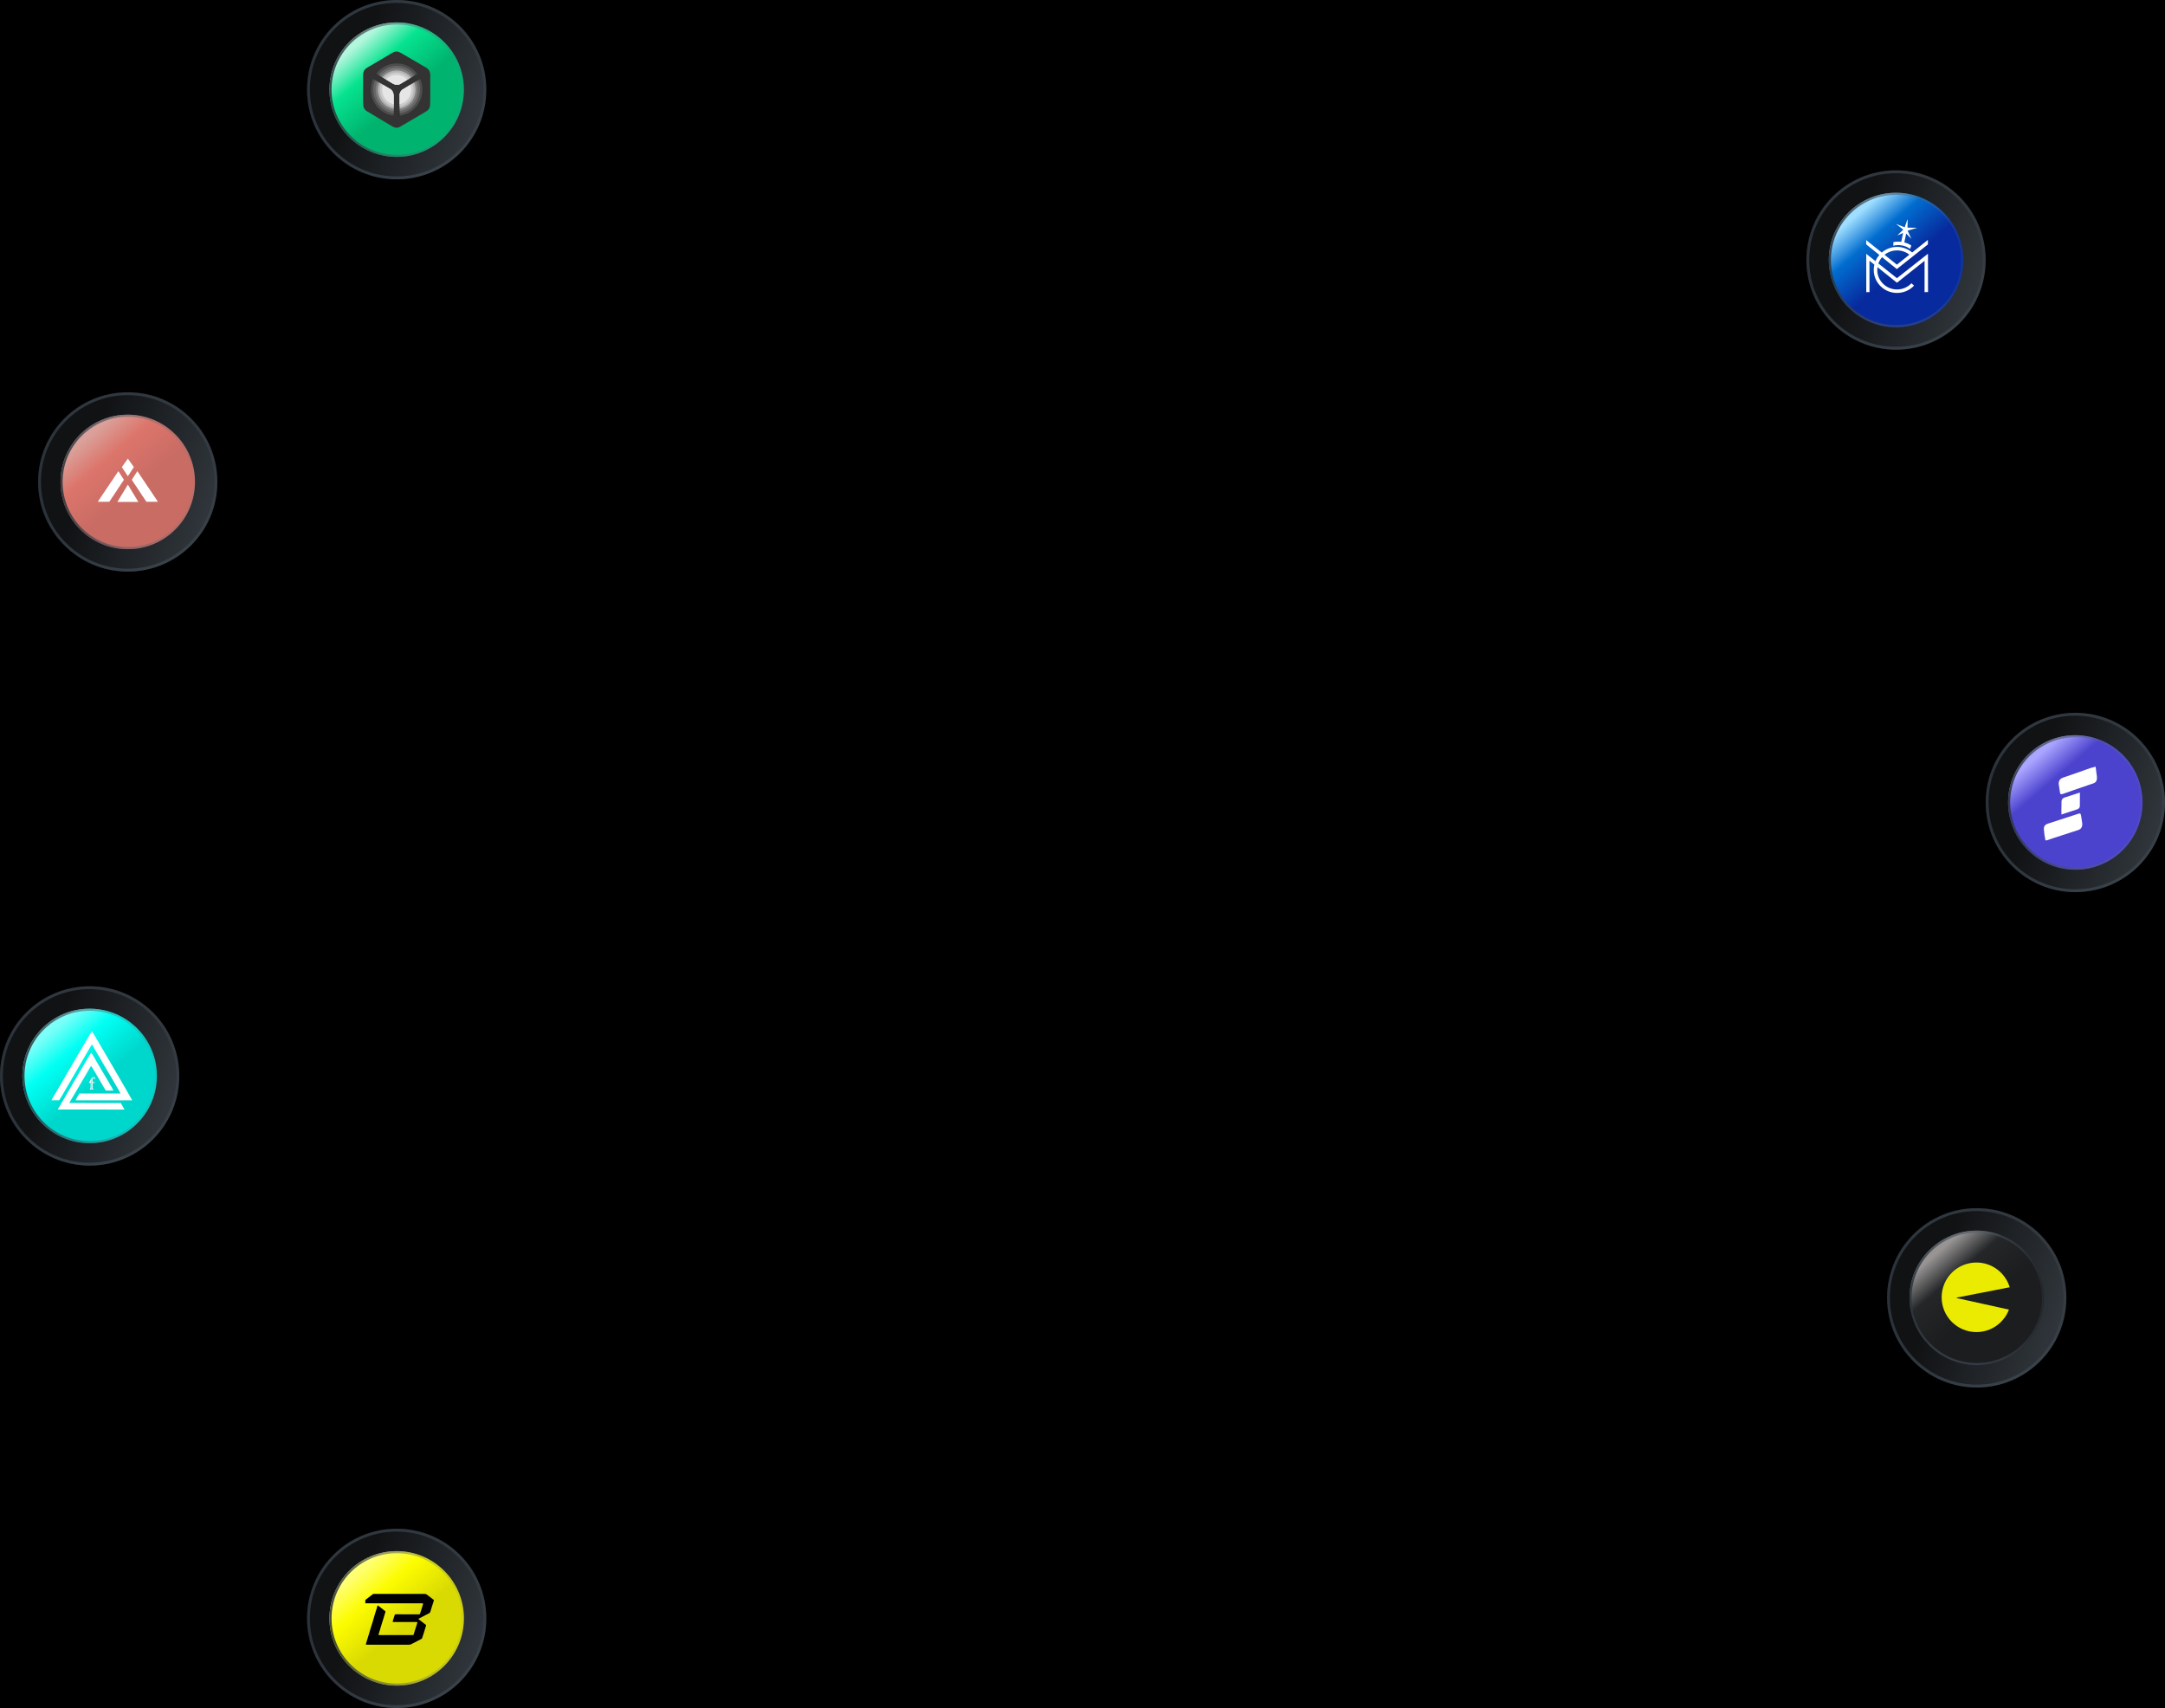 <svg width="966" height="762" viewBox="0 0 966 762" fill="none" xmlns="http://www.w3.org/2000/svg">
<rect width="966" height="762" fill="black"/>
<g filter="url(#filter0_b_509_518)">
<circle cx="177" cy="722" r="40" fill="url(#paint0_linear_509_518)" fill-opacity="0.4"/>
<circle cx="177" cy="722" r="39.363" stroke="url(#paint1_linear_509_518)" stroke-width="1.274"/>
</g>
<g filter="url(#filter1_b_509_518)">
<circle cx="177" cy="722" r="30" fill="url(#paint2_linear_509_518)"/>
<circle cx="177" cy="722" r="29.534" stroke="url(#paint3_linear_509_518)" stroke-width="0.933"/>
</g>
<g clip-path="url(#clip0_509_518)">
<path d="M175.294 723.637C175.182 723.472 175.216 723.326 175.258 723.185C175.385 722.767 175.517 722.35 175.648 721.932C175.79 721.477 175.932 721.022 176.078 720.57C176.193 720.217 176.245 720.181 176.595 720.183C180.076 720.184 183.557 720.184 187.037 720.19C187.229 720.19 187.35 720.152 187.412 719.928C187.515 719.558 187.662 719.2 187.779 718.833C187.954 718.29 188.125 717.743 188.29 717.196C188.396 716.849 188.486 716.497 188.589 716.148C188.633 715.998 188.696 715.854 188.739 715.704C188.825 715.396 188.732 715.274 188.424 715.274C179.59 715.274 170.758 715.274 161.925 715.277C161.699 715.277 161.473 715.309 161.238 715.327C161.219 715.16 161.328 715.089 161.42 715.017C162.353 714.291 163.288 713.567 164.222 712.843C164.911 712.311 165.598 711.777 166.288 711.248C166.428 711.142 166.582 711.09 166.764 711.09C174.369 711.096 181.975 711.099 189.581 711.089C189.959 711.089 190.249 711.201 190.539 711.432C191.301 712.038 192.076 712.623 192.846 713.217C193.031 713.359 193.219 713.496 193.402 713.639C193.606 713.799 193.634 713.967 193.546 714.213C193.411 714.591 193.292 714.977 193.167 715.359C193.002 715.863 192.831 716.364 192.673 716.87C192.554 717.246 192.453 717.629 192.341 718.009C192.233 718.375 192.125 718.743 192.008 719.107C191.922 719.374 191.76 719.572 191.509 719.699C190.881 720.014 190.258 720.341 189.636 720.666C188.959 721.019 188.284 721.375 187.607 721.727C187.394 721.838 187.172 721.929 186.959 722.042C186.876 722.086 186.808 722.163 186.717 722.237C186.78 722.325 186.815 722.405 186.875 722.451C187.628 723.035 188.384 723.612 189.139 724.192C189.395 724.388 189.645 724.595 189.911 724.774C190.122 724.914 190.148 725.09 190.078 725.313C189.894 725.9 189.714 726.488 189.533 727.076C189.358 727.642 189.186 728.209 189.01 728.775C188.857 729.262 188.699 729.746 188.544 730.231C188.478 730.438 188.428 730.654 188.338 730.849C188.286 730.962 188.184 731.078 188.077 731.135C187.44 731.481 186.796 731.812 186.152 732.143C185.277 732.594 184.394 733.028 183.526 733.495C183.203 733.668 182.881 733.74 182.524 733.739C176.327 733.735 170.129 733.736 163.933 733.736C163.833 733.736 163.731 733.736 163.631 733.736C163.247 733.732 163.192 733.633 163.315 733.263C163.446 732.869 163.545 732.464 163.663 732.065C163.747 731.785 163.84 731.511 163.926 731.233C164.057 730.806 164.183 730.376 164.315 729.949C164.396 729.692 164.493 729.439 164.571 729.18C164.675 728.833 164.766 728.481 164.864 728.131C164.932 727.892 165 727.652 165.073 727.414C165.197 727.007 165.326 726.599 165.451 726.191C165.54 725.903 165.628 725.613 165.718 725.325C165.853 724.891 165.99 724.456 166.126 724.022C166.258 723.596 166.394 723.172 166.521 722.745C166.624 722.396 166.714 722.043 166.812 721.691C166.877 721.461 166.944 721.23 167.015 721.001C167.221 720.324 167.425 719.648 167.636 718.974C167.802 718.44 167.986 717.911 168.149 717.378C168.237 717.091 168.303 716.796 168.375 716.503C168.444 716.219 168.566 716.181 168.797 716.363C169.627 717.01 170.459 717.654 171.29 718.301C171.474 718.445 171.656 718.591 171.838 718.737C172.034 718.894 172.034 718.955 171.949 719.204C171.831 719.549 171.738 719.902 171.632 720.251C171.529 720.587 171.42 720.923 171.319 721.261C171.23 721.56 171.152 721.863 171.06 722.16C170.976 722.439 170.878 722.712 170.791 722.99C170.668 723.377 170.551 723.766 170.431 724.153C170.269 724.679 170.102 725.205 169.943 725.733C169.85 726.04 169.771 726.352 169.679 726.659C169.599 726.928 169.51 727.194 169.426 727.462C169.289 727.899 169.154 728.337 169.019 728.775C168.975 728.914 168.916 729.05 168.896 729.194C168.873 729.356 168.941 729.421 169.099 729.44C169.148 729.446 169.199 729.44 169.25 729.44C174.22 729.44 179.19 729.44 184.16 729.442C184.419 729.442 184.531 729.366 184.593 729.146C184.685 728.826 184.773 728.502 184.871 728.183C184.995 727.776 185.125 727.37 185.253 726.965C185.492 726.213 185.733 725.462 185.97 724.709C186.045 724.471 186.108 724.23 186.182 723.991C186.268 723.705 186.221 723.636 185.923 723.636C184.786 723.636 183.65 723.636 182.513 723.636C180.218 723.636 177.925 723.636 175.631 723.636C175.512 723.636 175.392 723.636 175.292 723.636L175.294 723.637Z" fill="black"/>
</g>
<g filter="url(#filter2_b_509_518)">
<circle cx="40" cy="480" r="40" fill="url(#paint4_linear_509_518)" fill-opacity="0.4"/>
<circle cx="40" cy="480" r="39.363" stroke="url(#paint5_linear_509_518)" stroke-width="1.274"/>
</g>
<g filter="url(#filter3_b_509_518)">
<circle cx="40" cy="480" r="30" fill="url(#paint6_linear_509_518)"/>
<circle cx="40" cy="480" r="29.534" stroke="url(#paint7_linear_509_518)" stroke-width="0.933"/>
</g>
<path fill-rule="evenodd" clip-rule="evenodd" d="M23 490.856H26.392C27.065 490.103 40.48 466.522 41 465.968C41.322 466.367 41.595 466.803 41.813 467.266L44.235 471.405C45.288 473.222 46.346 475.086 47.434 476.868C47.845 477.551 53.624 487.331 53.794 487.854H35.44C35.156 488.226 33.797 490.532 33.775 490.882H59C58.947 490.592 41.315 460.263 41 460C40.577 460.593 40.197 461.216 39.864 461.864L27.459 483.105C26.68 484.468 25.959 485.644 25.19 486.998C24.81 487.638 23.087 490.423 23 490.856Z" fill="white"/>
<path fill-rule="evenodd" clip-rule="evenodd" d="M25.769 494.97L55.538 495L53.889 492.089L30.978 492.076C31.1 491.559 32.901 488.674 33.313 487.963L38.201 479.631C38.601 478.954 39.026 478.244 39.425 477.546C39.79 476.841 40.199 476.16 40.65 475.505C40.992 475.864 44.99 482.742 45.572 483.765C46.072 484.716 46.63 485.636 47.243 486.521H50.603C50.538 486.068 46.332 479.134 45.737 478.081C44.921 476.673 44.074 475.248 43.245 473.857C42.811 473.117 41.036 469.924 40.671 469.607C40.376 469.907 30.253 487.322 29.502 488.597L25.769 494.97Z" fill="white"/>
<path fill-rule="evenodd" clip-rule="evenodd" d="M41.013 486.078H41.847C41.399 485.627 41.34 485.855 41.336 484.878C41.336 484.308 41.336 483.733 41.336 483.158C41.948 483.158 42.307 483.274 42.287 482.624C41.858 482.852 41.956 482.827 41.34 482.827C41.34 482.488 41.34 482.132 41.34 481.797C41.335 481.633 41.349 481.469 41.379 481.309C41.492 480.862 41.769 480.775 42.034 481.102C42.19 481.305 42.034 481.148 42.174 481.363C42.315 481.578 42.205 481.474 42.385 481.627L42.307 480.61C40.892 480.465 41.005 481.023 41.005 482.496C41.005 483.695 40.989 484.895 41.013 486.078Z" fill="white"/>
<path fill-rule="evenodd" clip-rule="evenodd" d="M39.615 483.176L40.377 483.012C40.452 483.583 40.468 484.16 40.426 484.734C40.461 484.98 40.434 485.231 40.348 485.464C40.262 485.698 40.119 485.909 39.931 486.078H40.786C40.822 484.489 40.657 481.806 41 480.588C40.982 480.566 39.647 483.133 39.615 483.176Z" fill="white"/>
<g filter="url(#filter4_b_509_518)">
<circle cx="882" cy="579" r="40" fill="url(#paint8_linear_509_518)" fill-opacity="0.4"/>
<circle cx="882" cy="579" r="39.363" stroke="url(#paint9_linear_509_518)" stroke-width="1.274"/>
</g>
<g filter="url(#filter5_b_509_518)">
<circle cx="882" cy="579" r="30" fill="url(#paint10_linear_509_518)"/>
<circle cx="882" cy="579" r="29.534" stroke="url(#paint11_linear_509_518)" stroke-width="0.933"/>
</g>
<g clip-path="url(#clip1_509_518)">
<path d="M881.854 563.242C888.865 563.242 894.788 567.89 896.71 574.274L873.039 578.886V579.097L896.369 584.248C894.151 590.106 888.489 594.272 881.854 594.272C873.285 594.272 866.339 587.326 866.339 578.757C866.339 570.188 873.285 563.242 881.854 563.242Z" fill="#EBEB02"/>
</g>
<g filter="url(#filter6_b_509_518)">
<circle cx="926" cy="358" r="40" fill="url(#paint12_linear_509_518)" fill-opacity="0.4"/>
<circle cx="926" cy="358" r="39.363" stroke="url(#paint13_linear_509_518)" stroke-width="1.274"/>
</g>
<g filter="url(#filter7_b_509_518)">
<circle cx="926" cy="358" r="30" fill="url(#paint14_linear_509_518)"/>
<circle cx="926" cy="358" r="29.534" stroke="url(#paint15_linear_509_518)" stroke-width="0.933"/>
</g>
<g clip-path="url(#clip2_509_518)">
<path d="M912.647 374.888C912.515 374.112 912.349 373.336 912.234 372.543C912.118 371.651 912.003 370.743 911.953 369.835C911.904 368.695 912.498 367.886 913.572 367.506C913.803 367.423 914.034 367.357 914.282 367.275C916.924 366.416 919.567 365.557 922.209 364.698C923.877 364.153 925.528 363.608 927.197 363.08C928.187 362.766 928.402 362.915 928.567 363.939C928.732 365.012 928.881 366.086 929.046 367.159C929.162 367.935 929.063 368.695 928.633 369.356C928.32 369.851 927.824 370.115 927.296 370.297C925.958 370.726 924.604 371.156 923.266 371.602C920.805 372.395 918.344 373.187 915.9 373.996C915.008 374.294 914.117 374.591 913.225 374.905C913.027 374.888 912.828 374.888 912.647 374.888Z" fill="white"/>
<path d="M935.041 342.023C935.239 343.493 935.454 344.963 935.619 346.449C935.669 346.961 935.636 347.506 935.52 348.001C935.339 348.761 934.761 349.224 934.05 349.471C933.34 349.735 932.63 349.95 931.92 350.198C929.591 350.991 927.263 351.783 924.951 352.593C923.481 353.105 922.027 353.633 920.558 354.145C920.359 354.211 920.161 354.277 919.963 354.31C919.501 354.376 919.253 354.211 919.17 353.749C919.038 353.055 918.956 352.361 918.856 351.668C918.774 351.073 918.658 350.462 918.592 349.868C918.46 348.513 919.104 347.39 920.475 346.928C921.681 346.515 922.87 346.102 924.075 345.689C926.321 344.897 928.6 344.153 930.83 343.311C932.135 342.816 933.456 342.37 934.827 342.089C934.86 342.089 934.876 342.056 934.909 342.039C934.959 342.023 934.992 342.023 935.041 342.023Z" fill="white"/>
<path d="M919.781 363.377C919.781 362.436 919.781 361.527 919.781 360.619C919.797 359.579 919.797 358.555 919.83 357.514C919.847 356.738 920.26 356.209 920.937 355.896C921.218 355.764 921.515 355.681 921.812 355.582C923.778 354.938 925.743 354.31 927.708 353.683C927.807 353.65 927.906 353.633 928.005 353.6C928.022 353.633 928.038 353.65 928.038 353.666C928.022 355.631 928.005 357.597 928.005 359.546C928.005 360.388 927.51 360.817 926.816 361.065C925.858 361.412 924.884 361.709 923.91 362.023C922.654 362.436 921.399 362.849 920.128 363.261C920.029 363.294 919.913 363.327 919.781 363.377Z" fill="white"/>
</g>
<g filter="url(#filter8_b_509_518)">
<circle cx="846" cy="116" r="40" fill="url(#paint16_linear_509_518)" fill-opacity="0.4"/>
<circle cx="846" cy="116" r="39.363" stroke="url(#paint17_linear_509_518)" stroke-width="1.274"/>
</g>
<g filter="url(#filter9_b_509_518)">
<circle cx="846" cy="116" r="30" fill="url(#paint18_linear_509_518)"/>
<circle cx="846" cy="116" r="29.534" stroke="url(#paint19_linear_509_518)" stroke-width="0.933"/>
</g>
<g clip-path="url(#clip3_509_518)">
<g clip-path="url(#clip4_509_518)">
<path fill-rule="evenodd" clip-rule="evenodd" d="M836.317 118.056L834.122 116.299L834.153 130.31L832.71 130.325L832.7 113.237L836.826 116.51L836.317 118.056ZM838.111 117.534L846.393 124.11L860.234 113.202L860.27 130.3L858.72 130.315V116.354L846.403 126.133L837.705 119.171L838.111 117.534ZM848.319 107.876L849.137 103.94L846.525 105.044L849.223 102.444L845.966 99.899L849.854 101.405L851.195 97.555L851.098 101.551L855.387 101.621L851.149 102.906L852.836 106.545L850.524 104.191L849.686 108.137C850.783 108.423 851.84 108.89 852.811 109.532L852.252 111.043C850.067 109.452 847.308 108.98 844.783 109.628L844.808 108.021C845.966 107.785 847.15 107.735 848.319 107.876ZM832.679 109.015L838.538 113.744C837.827 114.567 837.242 115.496 836.821 116.515C836.612 117.012 836.445 117.529 836.317 118.061C836.135 118.819 836.043 119.607 836.043 120.42C836.043 126.093 840.697 130.686 846.434 130.686C849.432 130.686 852.13 129.436 854.025 127.433L852.872 126.374C851.261 128.071 848.974 129.13 846.434 129.13C841.561 129.13 837.613 125.23 837.613 120.415C837.613 119.989 837.644 119.572 837.705 119.165C837.786 118.603 837.923 118.056 838.111 117.534C838.482 116.495 839.046 115.541 839.757 114.728L846.342 120.039L860.209 109.045V107.017L853.197 112.62C851.378 111.078 849.02 110.15 846.439 110.15C843.827 110.15 841.444 111.103 839.62 112.67L832.679 107.133V109.015ZM851.947 113.618C850.438 112.424 848.522 111.706 846.434 111.706C844.32 111.706 842.379 112.444 840.86 113.669L846.373 118.071L851.947 113.618Z" fill="white"/>
</g>
</g>
<g filter="url(#filter10_b_509_518)">
<circle cx="177" cy="39.999" r="40" fill="url(#paint20_linear_509_518)" fill-opacity="0.4"/>
<circle cx="177" cy="39.999" r="39.363" stroke="url(#paint21_linear_509_518)" stroke-width="1.274"/>
</g>
<g filter="url(#filter11_b_509_518)">
<circle cx="177" cy="39.999" r="30" fill="url(#paint22_linear_509_518)"/>
<circle cx="177" cy="39.999" r="29.534" stroke="url(#paint23_linear_509_518)" stroke-width="0.933"/>
</g>
<g clip-path="url(#clip5_509_518)">
<path fill-rule="evenodd" clip-rule="evenodd" d="M176.602 56.992H177.282C177.499 56.897 177.839 56.858 178.056 56.771C178.279 56.687 178.494 56.581 178.698 56.455L179.935 55.721L187.429 51.318C188.264 50.836 189.107 50.347 189.912 49.85C190.344 49.65 190.732 49.364 191.052 49.007C191.373 48.65 191.619 48.231 191.776 47.774C192.116 46.748 191.961 38.232 191.961 36.022C191.961 33.134 192.402 31.445 189.958 30.072C186.261 27.988 182.495 25.66 178.767 23.552C178.333 23.315 177.874 23.13 177.398 23H176.432C175.957 23.136 175.5 23.329 175.07 23.576C171.397 25.723 167.615 28.02 163.957 30.111C161.575 31.468 162.031 33.268 162.031 36.085C162.031 38.287 161.876 46.803 162.232 47.821C162.389 48.273 162.637 48.687 162.959 49.036C163.281 49.385 163.671 49.662 164.104 49.85L171.482 54.261C172.302 54.751 173.137 55.232 173.949 55.737C174.549 56.129 175.178 56.475 175.828 56.771C176.06 56.874 176.455 56.921 176.602 56.992Z" fill="#333333"/>
<path fill-rule="evenodd" clip-rule="evenodd" d="M175.689 51.633C172.889 51.306 170.305 49.938 168.429 47.791C166.554 45.644 165.518 42.868 165.519 39.992C165.517 38.362 165.846 36.75 166.486 35.257L173.995 39.637C173.995 39.637 175.658 40.355 175.666 42.936V51.617L175.689 51.633ZM167.901 32.842L175.101 37.19C177.421 38.595 179.022 37.19 179.022 37.19L186.13 32.936C185.064 31.492 183.685 30.319 182.1 29.511C180.515 28.703 178.768 28.282 176.996 28.28C175.239 28.28 173.506 28.692 171.929 29.482C170.353 30.273 168.974 31.422 167.901 32.842ZM187.491 35.209C188.142 36.7 188.48 38.313 188.481 39.945C188.482 42.801 187.461 45.559 185.61 47.701C183.758 49.843 181.204 51.222 178.427 51.578L178.357 42.683C178.31 42.077 178.44 41.47 178.73 40.939C179.021 40.408 179.459 39.977 179.989 39.7C181.134 39.021 184.838 36.819 187.491 35.241V35.209Z" fill="#4D4D4D"/>
<path fill-rule="evenodd" clip-rule="evenodd" d="M175.689 50.552C173.165 50.232 170.843 48.982 169.16 47.038C167.476 45.093 166.547 42.587 166.548 39.992C166.548 38.555 166.832 37.132 167.383 35.809L173.972 39.653C173.972 39.653 175.635 40.371 175.643 42.952V50.552H175.689ZM168.821 33.394L175.101 37.19C177.421 38.595 179.022 37.19 179.022 37.19L185.21 33.481C184.234 32.206 182.986 31.176 181.562 30.468C180.137 29.759 178.573 29.392 176.988 29.393C175.415 29.391 173.862 29.754 172.446 30.454C171.03 31.154 169.788 32.173 168.814 33.433L168.821 33.394ZM186.609 35.762C187.162 37.1 187.441 38.54 187.429 39.992C187.431 42.571 186.514 45.063 184.849 47.004C183.185 48.946 180.886 50.203 178.38 50.544L178.319 42.731C178.271 42.124 178.401 41.518 178.692 40.987C178.982 40.456 179.42 40.024 179.95 39.747C181.002 39.1 184.049 37.285 186.578 35.785L186.609 35.762Z" fill="#666666"/>
<path fill-rule="evenodd" clip-rule="evenodd" d="M175.689 49.479C173.452 49.156 171.404 48.02 169.92 46.281C168.437 44.541 167.619 42.314 167.615 40.008C167.617 38.758 167.856 37.52 168.319 36.362L173.995 39.669C173.995 39.669 175.658 40.387 175.666 42.968V49.495L175.689 49.479ZM169.726 33.947L175.14 37.191C177.46 38.595 179.061 37.191 179.061 37.191L184.343 34.034C183.464 32.919 182.351 32.021 181.086 31.403C179.821 30.786 178.437 30.466 177.035 30.466C175.642 30.465 174.267 30.781 173.009 31.391C171.751 32.001 170.643 32.891 169.765 33.994L169.726 33.947ZM185.666 36.315C186.142 37.477 186.387 38.724 186.385 39.984C186.384 42.281 185.574 44.5 184.103 46.239C182.632 47.977 180.599 49.118 178.373 49.455L178.319 42.715C178.271 42.109 178.401 41.502 178.692 40.971C178.982 40.44 179.42 40.009 179.951 39.732C180.879 39.179 183.361 37.696 185.666 36.322V36.315Z" fill="#808080"/>
<path fill-rule="evenodd" clip-rule="evenodd" d="M175.681 48.484C173.701 48.163 171.898 47.131 170.597 45.575C169.295 44.018 168.581 42.038 168.582 39.992C168.578 38.912 168.775 37.841 169.162 36.835L173.995 39.653C173.995 39.653 175.658 40.371 175.666 42.952V48.476L175.681 48.484ZM170.561 34.452L175.101 37.19C177.421 38.595 179.022 37.19 179.022 37.19L183.462 34.531C182.673 33.563 181.684 32.785 180.566 32.251C179.449 31.718 178.23 31.442 176.996 31.445C175.771 31.445 174.561 31.717 173.449 32.243C172.338 32.769 171.352 33.536 170.561 34.491V34.452ZM184.831 36.819C185.217 37.825 185.417 38.896 185.418 39.976C185.419 42.014 184.71 43.986 183.419 45.54C182.127 47.094 180.336 48.129 178.365 48.461L178.319 42.715C178.271 42.109 178.401 41.502 178.692 40.971C178.982 40.44 179.42 40.009 179.95 39.732C180.77 39.242 182.789 38.043 184.831 36.819Z" fill="#B3B3B3"/>
<path fill-rule="evenodd" clip-rule="evenodd" d="M175.681 47.553C173.945 47.233 172.374 46.3 171.243 44.918C170.112 43.536 169.493 41.793 169.494 39.992C169.493 39.073 169.656 38.161 169.974 37.301L174.011 39.669C174.011 39.669 175.674 40.387 175.681 42.968V47.569V47.553ZM171.35 34.925L175.101 37.191C177.422 38.595 179.022 37.191 179.022 37.191L182.673 35.004C181.973 34.164 181.103 33.487 180.124 33.021C179.144 32.556 178.077 32.311 176.996 32.305C175.928 32.305 174.872 32.537 173.898 32.986C172.925 33.435 172.056 34.091 171.35 34.91V34.925ZM184.042 37.293C184.359 38.156 184.521 39.071 184.521 39.992C184.519 41.791 183.898 43.532 182.768 44.912C181.637 46.292 180.068 47.224 178.334 47.545V42.731C178.287 42.125 178.417 41.518 178.707 40.987C178.998 40.456 179.436 40.025 179.966 39.748L184.042 37.293Z" fill="#CCCCCC"/>
<path fill-rule="evenodd" clip-rule="evenodd" d="M175.674 46.511C174.217 46.198 172.91 45.383 171.972 44.203C171.035 43.023 170.523 41.551 170.523 40.032C170.517 39.283 170.635 38.538 170.871 37.83L173.964 39.645C173.964 39.645 175.627 40.363 175.635 42.944V46.511H175.674ZM172.271 35.462L175.101 37.175C177.422 38.579 179.022 37.175 179.022 37.175L181.76 35.533C181.153 34.863 180.416 34.328 179.596 33.962C178.776 33.597 177.891 33.409 176.996 33.41C176.113 33.403 175.238 33.582 174.425 33.935C173.612 34.288 172.879 34.808 172.271 35.462ZM183.098 37.83C183.334 38.522 183.455 39.251 183.454 39.984C183.455 41.499 182.946 42.968 182.013 44.146C181.079 45.324 179.778 46.139 178.326 46.456V42.723C178.279 42.117 178.409 41.51 178.699 40.979C178.99 40.448 179.428 40.017 179.958 39.739C180.538 39.408 181.737 38.666 183.121 37.83H183.098Z" fill="#E6E6E6"/>
</g>
<g filter="url(#filter12_b_509_518)">
<circle cx="57" cy="215" r="40" fill="url(#paint24_linear_509_518)" fill-opacity="0.4"/>
<circle cx="57" cy="215" r="39.363" stroke="url(#paint25_linear_509_518)" stroke-width="1.274"/>
</g>
<g filter="url(#filter13_b_509_518)">
<circle cx="57" cy="215" r="30" fill="url(#paint26_linear_509_518)"/>
<circle cx="57" cy="215" r="29.534" stroke="url(#paint27_linear_509_518)" stroke-width="0.933"/>
</g>
<path d="M65.303 223.825C65.281 223.804 65.26 223.783 65.239 223.763C65.233 223.757 65.219 223.752 65.219 223.748C65.237 223.66 65.16 223.58 65.123 223.563C65.031 223.519 65.084 223.389 64.982 223.371C64.978 223.294 64.876 223.271 64.883 223.179C64.886 223.144 64.839 223.081 64.803 223.069C64.734 223.047 64.752 222.994 64.731 222.954C64.707 222.908 64.671 222.869 64.641 222.827C64.621 222.799 64.602 222.772 64.582 222.745C64.542 222.692 64.501 222.638 64.461 222.585C64.454 222.577 64.435 222.57 64.436 222.566C64.459 222.475 64.379 222.423 64.338 222.377C64.27 222.3 64.258 222.184 64.178 222.132C64.117 222.093 64.128 222.045 64.106 222.001C64.083 221.956 64.04 221.922 64.007 221.883C63.99 221.864 63.964 221.844 63.962 221.823C63.956 221.741 63.879 221.709 63.846 221.647C63.837 221.628 63.815 221.614 63.81 221.595C63.788 221.514 63.731 221.46 63.673 221.406C63.669 221.402 63.661 221.399 63.66 221.395C63.646 221.291 63.581 221.222 63.502 221.161C63.492 221.153 63.495 221.128 63.491 221.111C63.481 221.075 63.492 221.04 63.432 221.02C63.388 221.005 63.35 220.932 63.338 220.878C63.32 220.8 63.247 220.768 63.22 220.702C63.215 220.69 63.194 220.684 63.191 220.673C63.169 220.58 63.105 220.516 63.038 220.454C63.029 220.445 63.028 220.427 63.025 220.413C63.007 220.334 62.948 220.284 62.895 220.23C62.886 220.22 62.878 220.207 62.874 220.194C62.852 220.108 62.775 220.057 62.737 219.985C62.69 219.897 62.63 219.824 62.576 219.744C62.528 219.671 62.537 219.666 62.487 219.611C62.462 219.583 62.461 219.535 62.443 219.499C62.423 219.46 62.401 219.401 62.371 219.394C62.311 219.381 62.326 219.338 62.307 219.308C62.271 219.251 62.224 219.2 62.182 219.147C62.177 219.141 62.167 219.137 62.164 219.131C62.133 219.065 62.118 218.964 62.069 218.942C61.979 218.903 62.005 218.81 61.944 218.756C61.903 218.721 61.83 218.668 61.828 218.578C61.828 218.532 61.763 218.489 61.728 218.444C61.715 218.428 61.697 218.413 61.692 218.395C61.67 218.313 61.621 218.253 61.554 218.206C61.544 218.199 61.541 218.182 61.534 218.169C61.503 218.107 61.474 218.043 61.438 217.983C61.431 217.971 61.402 217.971 61.383 217.965C61.376 217.861 61.319 217.79 61.238 217.733C61.232 217.728 61.222 217.718 61.224 217.713C61.251 217.622 61.165 217.573 61.126 217.527C61.061 217.451 61.046 217.34 60.971 217.288C60.909 217.245 60.914 217.194 60.89 217.144C60.869 217.098 60.816 217.067 60.778 217.029C60.769 217.02 60.758 217.008 60.755 216.996C60.739 216.905 60.684 216.844 60.614 216.791C60.605 216.785 60.6 216.772 60.599 216.761C60.589 216.666 60.52 216.614 60.455 216.558C60.449 216.553 60.442 216.545 60.442 216.538C60.438 216.432 60.37 216.372 60.292 216.317C60.285 216.312 60.285 216.296 60.283 216.284C60.275 216.194 60.212 216.142 60.148 216.091C60.142 216.086 60.134 216.078 60.133 216.072C60.125 215.968 60.055 215.906 59.983 215.844C59.979 215.841 59.977 215.834 59.976 215.829C59.965 215.731 59.898 215.671 59.829 215.611C59.82 215.603 59.819 215.585 59.816 215.571C59.797 215.489 59.731 215.442 59.682 215.382C59.656 215.349 59.652 215.298 59.642 215.267C59.593 215.218 59.517 215.177 59.515 215.134C59.512 215.046 59.453 214.983 59.411 214.952C59.34 214.899 59.368 214.794 59.275 214.76C59.236 214.746 59.216 214.674 59.191 214.627C59.172 214.591 59.168 214.556 59.123 214.524C59.064 214.482 59.041 214.389 58.993 214.32C58.974 214.287 58.963 214.234 58.936 214.223C58.866 214.195 58.874 214.139 58.867 214.086C58.856 214.013 58.833 213.936 58.931 213.898C58.939 213.895 58.942 213.873 58.943 213.859C58.952 213.77 59.02 213.722 59.076 213.667C59.082 213.661 59.094 213.653 59.093 213.649C59.072 213.56 59.173 213.529 59.183 213.455C59.29 213.443 59.227 213.304 59.325 213.269C59.37 213.254 59.387 213.164 59.42 213.11C59.465 213.037 59.525 212.971 59.555 212.893C59.581 212.824 59.664 212.795 59.665 212.705C59.665 212.663 59.72 212.621 59.75 212.579C59.77 212.551 59.79 212.524 59.809 212.496C59.843 212.443 59.876 212.391 59.91 212.339C59.925 212.316 59.947 212.297 59.959 212.272C59.976 212.238 59.96 212.194 60.025 212.178C60.062 212.169 60.085 212.098 60.11 212.052C60.131 212.014 60.108 211.945 60.186 211.947C60.189 211.947 60.195 211.932 60.195 211.924C60.198 211.824 60.266 211.767 60.337 211.712C60.343 211.708 60.347 211.698 60.35 211.691C60.379 211.626 60.392 211.535 60.442 211.501C60.505 211.459 60.494 211.4 60.524 211.359C60.551 211.322 60.582 211.269 60.612 211.253C60.665 211.225 60.652 211.183 60.672 211.149C60.701 211.097 60.74 211.052 60.776 211.004C60.781 210.998 60.794 210.997 60.798 210.991C60.836 210.917 60.869 210.839 60.912 210.768C60.944 210.715 60.988 210.67 61.028 210.621C61.035 210.613 61.054 210.606 61.053 210.602C61.03 210.513 61.106 210.457 61.147 210.414C61.196 210.361 61.219 210.315 61.224 210.244H61.357C61.368 210.352 61.425 210.426 61.506 210.484C61.512 210.488 61.516 210.499 61.517 210.508C61.533 210.6 61.592 210.663 61.664 210.717C61.67 210.722 61.675 210.732 61.675 210.74C61.687 210.837 61.748 210.898 61.824 210.95C61.831 210.955 61.833 210.97 61.835 210.981C61.847 211.028 61.839 211.071 61.905 211.103C61.953 211.125 61.969 211.213 62.004 211.269C62.035 211.318 62.071 211.364 62.106 211.412C62.12 211.432 62.145 211.448 62.151 211.47C62.173 211.548 62.223 211.602 62.286 211.649C62.294 211.655 62.305 211.665 62.306 211.674C62.316 211.773 62.375 211.838 62.453 211.892C62.465 211.901 62.458 211.934 62.468 211.949C62.509 212.006 62.553 212.061 62.596 212.116C62.603 212.124 62.616 212.131 62.617 212.14C62.63 212.24 62.687 212.308 62.771 212.359C62.777 212.363 62.776 212.381 62.778 212.392C62.786 212.483 62.857 212.53 62.913 212.588C62.936 212.613 62.937 212.657 62.951 212.69C62.956 212.702 62.974 212.708 62.989 212.719C63.041 212.795 63.099 212.879 63.155 212.964C63.192 213.021 63.22 213.084 63.262 213.137C63.301 213.188 63.32 213.252 63.382 213.29C63.419 213.314 63.458 213.361 63.465 213.403C63.487 213.538 63.636 213.593 63.654 213.731C63.66 213.772 63.722 213.806 63.759 213.843C63.767 213.851 63.781 213.858 63.782 213.867C63.796 213.969 63.863 214.033 63.938 214.094C63.951 214.104 63.95 214.132 63.953 214.153C63.958 214.186 63.956 214.212 64.006 214.227C64.045 214.239 64.091 214.293 64.098 214.334C64.115 214.436 64.176 214.499 64.251 214.557C64.258 214.563 64.257 214.58 64.259 214.591C64.272 214.677 64.337 214.725 64.394 214.779C64.401 214.787 64.411 214.797 64.412 214.807C64.425 214.904 64.487 214.966 64.561 215.02C64.567 215.024 64.569 215.035 64.571 215.043C64.585 215.137 64.642 215.201 64.717 215.253C64.723 215.257 64.728 215.267 64.728 215.275C64.736 215.375 64.802 215.435 64.878 215.488C64.883 215.492 64.886 215.504 64.887 215.512C64.892 215.611 64.958 215.668 65.031 215.721C65.037 215.725 65.042 215.735 65.043 215.743C65.05 215.841 65.113 215.9 65.187 215.954C65.196 215.961 65.198 215.98 65.201 215.993C65.217 216.08 65.266 216.141 65.34 216.185C65.347 216.188 65.357 216.199 65.355 216.204C65.336 216.293 65.412 216.348 65.453 216.394C65.519 216.468 65.534 216.573 65.606 216.631C65.687 216.696 65.692 216.804 65.762 216.862C65.842 216.928 65.85 217.035 65.918 217.097C65.993 217.166 66.009 217.276 66.079 217.331C66.138 217.378 66.142 217.43 66.166 217.493C66.177 217.478 66.184 217.468 66.196 217.452C66.21 217.497 66.223 217.537 66.235 217.578C66.24 217.575 66.245 217.572 66.25 217.569C66.267 217.595 66.278 217.627 66.301 217.646C66.363 217.695 66.361 217.787 66.437 217.829C66.473 217.85 66.509 217.898 66.516 217.939C66.538 218.072 66.686 218.129 66.704 218.267C66.709 218.307 66.766 218.34 66.797 218.377C66.815 218.399 66.83 218.424 66.846 218.448C66.882 218.502 66.917 218.556 66.954 218.61C66.969 218.633 66.989 218.654 67.003 218.678C67.038 218.733 67.069 218.789 67.104 218.843C67.12 218.867 67.143 218.885 67.158 218.909C67.193 218.964 67.224 219.021 67.259 219.076C67.276 219.103 67.299 219.125 67.316 219.151C67.353 219.204 67.386 219.259 67.422 219.313C67.436 219.334 67.461 219.351 67.467 219.373C67.489 219.451 67.548 219.498 67.601 219.551C67.609 219.559 67.621 219.567 67.622 219.576C67.633 219.676 67.699 219.737 67.774 219.793C67.78 219.797 67.781 219.809 67.782 219.817C67.785 219.914 67.856 219.965 67.921 220.021C67.93 220.029 67.938 220.044 67.939 220.057C67.948 220.152 68.013 220.205 68.082 220.257C68.09 220.262 68.096 220.275 68.097 220.285C68.105 220.383 68.165 220.442 68.241 220.491C68.249 220.496 68.251 220.512 68.253 220.523C68.262 220.617 68.328 220.671 68.395 220.724C68.403 220.731 68.407 220.744 68.408 220.755C68.421 220.848 68.483 220.906 68.552 220.959C68.56 220.965 68.564 220.979 68.565 220.99C68.576 221.085 68.64 221.141 68.71 221.193C68.718 221.198 68.723 221.212 68.724 221.222C68.737 221.316 68.789 221.382 68.869 221.43C68.875 221.434 68.88 221.444 68.88 221.452C68.888 221.55 68.947 221.612 69.024 221.663C69.031 221.668 69.031 221.684 69.036 221.694C69.073 221.769 69.095 221.853 69.18 221.893C69.185 221.895 69.188 221.901 69.191 221.906C69.22 221.97 69.235 222.07 69.283 222.09C69.354 222.12 69.324 222.222 69.406 222.224C69.41 222.224 69.416 222.233 69.415 222.237C69.4 222.324 69.479 222.398 69.515 222.416C69.604 222.46 69.558 222.575 69.656 222.613C69.703 222.631 69.713 222.737 69.751 222.796C69.777 222.836 69.826 222.856 69.843 222.911C69.857 222.957 69.897 222.995 69.92 223.03C69.969 223.096 70.014 223.156 70.056 223.218C70.093 223.272 70.124 223.328 70.159 223.383C70.174 223.407 70.196 223.426 70.211 223.45C70.247 223.504 70.279 223.56 70.314 223.615C70.332 223.643 70.358 223.667 70.371 223.696C70.383 223.726 70.37 223.771 70.426 223.769C70.433 223.769 70.446 223.801 70.445 223.817C70.444 223.828 70.424 223.843 70.41 223.846C70.385 223.851 70.357 223.849 70.331 223.849C68.694 223.849 67.058 223.849 65.422 223.849H65.299C65.3 223.841 65.3 223.833 65.302 223.825L65.303 223.825Z" fill="white"/>
<path d="M49.089 223.324C49.115 223.335 49.123 223.338 49.132 223.342C49.101 223.379 49.07 223.416 49.039 223.453C49.034 223.459 48.987 223.56 48.981 223.572C48.962 223.609 48.946 223.67 48.918 223.676C48.83 223.696 48.864 223.774 48.827 223.823C48.82 223.812 48.814 223.802 48.816 223.805C48.775 223.821 48.738 223.848 48.701 223.848C47.053 223.85 45.405 223.85 43.757 223.848C43.713 223.848 43.669 223.827 43.612 223.813C43.664 223.764 43.717 223.728 43.752 223.68C43.792 223.624 43.814 223.555 43.85 223.496C43.879 223.448 43.919 223.407 43.953 223.362C43.963 223.349 43.966 223.33 43.976 223.317C44.027 223.253 44.078 223.189 44.13 223.125C44.135 223.118 44.144 223.112 44.144 223.104C44.154 223.003 44.225 222.946 44.295 222.886C44.299 222.883 44.303 222.877 44.304 222.871C44.313 222.771 44.38 222.711 44.449 222.65C44.466 222.635 44.464 222.6 44.476 222.576C44.487 222.555 44.505 222.537 44.521 222.518C44.524 222.515 44.535 222.518 44.537 222.515C44.567 222.463 44.593 222.409 44.626 222.359C44.664 222.301 44.708 222.247 44.749 222.192C44.756 222.184 44.774 222.176 44.773 222.172C44.751 222.082 44.861 222.056 44.866 221.979C44.97 221.966 44.911 221.83 45.011 221.795C45.056 221.78 45.069 221.678 45.104 221.619C45.129 221.574 45.166 221.537 45.198 221.496C45.218 221.469 45.236 221.442 45.256 221.416C45.296 221.363 45.335 221.311 45.376 221.258C45.384 221.248 45.403 221.241 45.404 221.231C45.414 221.132 45.476 221.069 45.551 221.014C45.558 221.009 45.559 220.993 45.561 220.982C45.576 220.894 45.636 220.838 45.701 220.786C45.711 220.778 45.716 220.762 45.718 220.748C45.728 220.657 45.797 220.608 45.859 220.554C45.865 220.549 45.873 220.542 45.874 220.535C45.883 220.433 45.946 220.37 46.023 220.315C46.028 220.311 46.032 220.3 46.032 220.292C46.034 220.191 46.106 220.139 46.174 220.085C46.182 220.078 46.189 220.066 46.19 220.055C46.193 219.956 46.266 219.905 46.331 219.848C46.34 219.84 46.341 219.821 46.345 219.808C46.366 219.726 46.413 219.662 46.484 219.617C46.487 219.616 46.53 219.503 46.534 219.497C46.559 219.46 46.584 219.424 46.611 219.389C46.626 219.369 46.64 219.344 46.661 219.335C46.744 219.298 46.718 219.19 46.799 219.142C46.849 219.112 46.866 219.03 46.901 218.973C46.913 218.952 46.933 218.936 46.948 218.918C46.977 218.884 47.023 218.852 47.029 218.814C47.042 218.735 47.087 218.657 47.136 218.632C47.226 218.588 47.179 218.477 47.271 218.435C47.321 218.412 47.336 218.317 47.372 218.259C47.4 218.212 47.437 218.171 47.469 218.127C47.486 218.104 47.503 218.081 47.52 218.058C47.562 218.002 47.603 217.947 47.645 217.891C47.653 217.881 47.667 217.871 47.669 217.86C47.68 217.764 47.745 217.706 47.817 217.653C47.823 217.649 47.827 217.638 47.828 217.631C47.836 217.53 47.896 217.468 47.976 217.417C47.982 217.414 47.985 217.402 47.985 217.394C47.989 217.294 48.061 217.241 48.129 217.185C48.138 217.177 48.142 217.16 48.144 217.147C48.154 217.056 48.215 217.002 48.283 216.953C48.291 216.947 48.3 216.935 48.301 216.925C48.311 216.828 48.372 216.768 48.445 216.714C48.453 216.708 48.455 216.693 48.456 216.682C48.47 216.593 48.534 216.54 48.596 216.486C48.602 216.481 48.608 216.473 48.611 216.466C48.642 216.401 48.658 216.322 48.706 216.275C48.778 216.204 48.797 216.1 48.864 216.038C48.939 215.97 48.95 215.867 49.018 215.808C49.098 215.739 49.109 215.628 49.179 215.567C49.255 215.502 49.272 215.407 49.332 215.342C49.364 215.307 49.396 215.273 49.421 215.232C49.436 215.207 49.463 215.188 49.472 215.162C49.506 215.05 49.634 214.997 49.65 214.868C49.655 214.827 49.724 214.794 49.764 214.758C49.77 214.752 49.778 214.745 49.779 214.739C49.788 214.635 49.859 214.573 49.93 214.51C49.946 214.495 49.942 214.459 49.953 214.436C49.962 214.416 49.979 214.399 49.994 214.383C50.025 214.349 50.081 214.319 50.084 214.284C50.091 214.202 50.132 214.132 50.187 214.101C50.269 214.054 50.233 213.946 50.319 213.907C50.355 213.89 50.391 213.843 50.401 213.804C50.425 213.706 50.478 213.635 50.558 213.579C50.565 213.574 50.563 213.557 50.566 213.545C50.584 213.46 50.639 213.402 50.708 213.352C50.714 213.348 50.723 213.338 50.722 213.334C50.697 213.242 50.781 213.188 50.821 213.146C50.891 213.074 50.895 212.967 50.971 212.911C51.056 212.848 51.059 212.729 51.133 212.675C51.19 212.634 51.19 212.589 51.212 212.54C51.232 212.494 51.283 212.461 51.32 212.422C51.331 212.411 51.347 212.403 51.354 212.39C51.384 212.328 51.395 212.246 51.443 212.207C51.524 212.142 51.529 212.032 51.601 211.973C51.681 211.908 51.688 211.799 51.758 211.738C51.835 211.67 51.864 211.579 51.914 211.498C51.923 211.483 51.955 211.482 51.977 211.475C51.98 211.37 52.04 211.301 52.123 211.246C52.131 211.241 52.138 211.227 52.138 211.218C52.142 211.117 52.218 211.07 52.278 211.005C52.328 210.952 52.347 210.87 52.38 210.801C52.382 210.798 52.382 210.796 52.401 210.805C52.444 210.741 52.488 210.678 52.532 210.614C52.568 210.561 52.604 210.507 52.641 210.455C52.649 210.445 52.666 210.44 52.672 210.429C52.706 210.369 52.734 210.307 52.772 210.25C52.778 210.24 52.825 210.247 52.844 210.26C52.868 210.277 52.883 210.309 52.898 210.336C52.948 210.414 52.999 210.493 53.072 210.609C53.072 210.662 53.135 210.729 53.211 210.788C53.218 210.793 53.226 210.801 53.227 210.808C53.234 210.912 53.309 210.97 53.373 211.039C53.397 211.065 53.393 211.117 53.418 211.148C53.436 211.177 53.449 211.225 53.472 211.231C53.573 211.256 53.51 211.398 53.613 211.418C53.62 211.419 53.618 211.45 53.624 211.466C53.651 211.541 53.695 211.602 53.76 211.648C53.77 211.655 53.779 211.67 53.779 211.682C53.784 211.78 53.855 211.831 53.92 211.888C53.929 211.896 53.931 211.913 53.935 211.926C53.948 211.969 53.93 212.024 54.004 212.04C54.02 212.043 54.082 212.128 54.08 212.144C54.069 212.239 54.149 212.307 54.189 212.334C54.261 212.383 54.227 212.484 54.318 212.52C54.363 212.537 54.37 212.637 54.414 212.678C54.481 212.742 54.473 212.843 54.554 212.903C54.606 212.941 54.617 213.031 54.654 213.094C54.679 213.138 54.718 213.174 54.749 213.214C54.765 213.234 54.782 213.254 54.794 213.277C54.812 213.311 54.794 213.363 54.862 213.37C54.888 213.373 54.909 213.431 54.929 213.466C54.967 213.535 54.998 213.608 55.04 213.674C55.075 213.731 55.122 213.782 55.162 213.836C55.173 213.851 55.18 213.869 55.188 213.886C55.204 213.923 55.183 213.983 55.255 213.993C55.264 213.994 55.275 214.077 55.261 214.114C55.245 214.157 55.202 214.19 55.172 214.228C55.153 214.251 55.124 214.273 55.118 214.299C55.099 214.374 55.036 214.411 54.994 214.466C54.988 214.475 54.969 214.481 54.969 214.486C54.987 214.574 54.886 214.605 54.876 214.679C54.771 214.689 54.832 214.825 54.736 214.861C54.688 214.879 54.671 214.977 54.64 215.039C54.634 215.051 54.63 215.066 54.621 215.074C54.561 215.13 54.502 215.181 54.48 215.27C54.469 215.319 54.421 215.359 54.389 215.403C54.37 215.429 54.349 215.453 54.332 215.478C54.294 215.533 54.258 215.589 54.22 215.643C54.213 215.654 54.193 215.659 54.191 215.67C54.172 215.765 54.108 215.827 54.039 215.888C54.026 215.899 54.026 215.926 54.021 215.945C54.012 215.979 54.021 216.015 53.963 216.027C53.93 216.033 53.882 216.09 53.883 216.124C53.885 216.213 53.82 216.284 53.777 216.313C53.702 216.363 53.743 216.476 53.642 216.501C53.609 216.509 53.576 216.568 53.567 216.609C53.544 216.708 53.465 216.765 53.415 216.844C53.364 216.922 53.325 217.009 53.282 217.093C53.276 217.086 53.268 217.076 53.265 217.072C53.218 217.156 53.171 217.241 53.122 217.329C53.117 217.321 53.109 217.309 53.1 217.297C53.067 217.342 53.112 217.436 53.011 217.44C53.008 217.44 53.004 217.461 53.003 217.472C52.994 217.564 52.93 217.617 52.865 217.67C52.856 217.678 52.848 217.693 52.847 217.706C52.84 217.801 52.77 217.85 52.708 217.906C52.702 217.912 52.695 217.92 52.694 217.927C52.682 218.025 52.625 218.092 52.546 218.144C52.538 218.149 52.537 218.165 52.535 218.176C52.52 218.265 52.467 218.326 52.395 218.374C52.388 218.378 52.379 218.388 52.38 218.393C52.41 218.486 52.322 218.536 52.282 218.582C52.218 218.657 52.206 218.766 52.132 218.82C52.046 218.883 52.051 218.999 51.977 219.053C51.889 219.116 51.897 219.234 51.82 219.292C51.738 219.354 51.735 219.463 51.664 219.523C51.585 219.59 51.578 219.707 51.504 219.759C51.442 219.803 51.449 219.854 51.424 219.903C51.402 219.949 51.349 219.979 51.309 220.016C51.303 220.022 51.289 220.028 51.29 220.031C51.307 220.118 51.21 220.152 51.2 220.225C51.093 220.239 51.161 220.392 51.055 220.407C51.051 220.484 50.951 220.507 50.954 220.597C50.955 220.636 50.897 220.678 50.865 220.719C50.847 220.743 50.829 220.767 50.811 220.792C50.77 220.846 50.73 220.902 50.688 220.956C50.682 220.965 50.663 220.973 50.664 220.977C50.688 221.068 50.608 221.123 50.566 221.165C50.484 221.248 50.479 221.386 50.362 221.439C50.353 221.443 50.352 221.465 50.348 221.479C50.325 221.558 50.276 221.618 50.211 221.665C50.206 221.669 50.2 221.673 50.199 221.677C50.19 221.783 50.125 221.851 50.044 221.908C50.038 221.912 50.038 221.925 50.037 221.933C50.031 222.029 49.958 222.08 49.897 222.138C49.891 222.144 49.883 222.151 49.882 222.158C49.872 222.26 49.806 222.323 49.731 222.381C49.724 222.386 49.725 222.403 49.724 222.414C49.71 222.499 49.654 222.554 49.592 222.605C49.586 222.61 49.577 222.617 49.576 222.624C49.559 222.722 49.493 222.787 49.425 222.851C49.417 222.858 49.417 222.873 49.415 222.885C49.398 222.969 49.332 223.02 49.281 223.08C49.268 223.095 49.262 223.115 49.253 223.131C49.218 223.19 49.184 223.249 49.146 223.306C49.14 223.315 49.12 223.315 49.089 223.324L49.089 223.324Z" fill="white"/>
<path d="M61.478 223.509C61.496 223.541 61.511 223.574 61.532 223.604C61.572 223.662 61.618 223.715 61.654 223.775C61.675 223.809 61.683 223.853 61.687 223.894C61.688 223.902 61.643 223.916 61.618 223.924C61.604 223.928 61.589 223.925 61.574 223.925C58.568 223.925 55.562 223.925 52.556 223.925C52.508 223.925 52.461 223.923 52.414 223.918C52.401 223.916 52.385 223.9 52.38 223.888C52.377 223.879 52.39 223.852 52.395 223.852C52.452 223.852 52.439 223.805 52.457 223.775C52.492 223.713 52.541 223.66 52.584 223.602C52.593 223.589 52.599 223.573 52.603 223.558C52.617 223.516 52.592 223.451 52.671 223.448C52.677 223.448 52.683 223.424 52.685 223.41C52.7 223.322 52.76 223.266 52.822 223.21C52.834 223.199 52.834 223.174 52.84 223.155C52.853 223.118 52.831 223.058 52.903 223.061C52.908 223.061 52.915 223.055 52.917 223.051C52.946 222.988 52.973 222.925 53.003 222.863C53.009 222.85 53.021 222.837 53.032 222.828C53.043 222.82 53.069 222.815 53.068 222.812C53.056 222.727 53.115 222.667 53.161 222.622C53.219 222.565 53.198 222.458 53.293 222.433C53.3 222.431 53.31 222.421 53.31 222.414C53.307 222.304 53.417 222.251 53.443 222.169C53.471 222.081 53.565 222.032 53.561 221.927C53.559 221.887 53.62 221.845 53.652 221.804C53.67 221.78 53.688 221.756 53.703 221.73C53.722 221.699 53.739 221.667 53.766 221.639C53.776 221.538 53.839 221.471 53.913 221.409C53.922 221.401 53.928 221.386 53.932 221.374C53.947 221.329 53.925 221.262 54.005 221.256C54.009 221.256 54.014 221.242 54.015 221.234C54.024 221.136 54.083 221.072 54.154 221.012C54.169 221 54.164 220.967 54.175 220.947C54.189 220.921 54.21 220.899 54.227 220.874C54.235 220.864 54.246 220.854 54.252 220.842C54.28 220.779 54.291 220.695 54.339 220.656C54.394 220.611 54.392 220.552 54.423 220.511C54.452 220.474 54.485 220.442 54.503 220.396C54.52 220.356 54.544 220.319 54.566 220.281C54.572 220.269 54.58 220.247 54.587 220.247C54.647 220.25 54.633 220.201 54.647 220.169C54.659 220.142 54.681 220.118 54.699 220.094C54.704 220.087 54.714 220.083 54.716 220.076C54.728 220.037 54.731 220.008 54.778 219.974C54.837 219.933 54.847 219.828 54.886 219.755C54.914 219.703 54.955 219.658 54.99 219.61C55 219.596 55.013 219.583 55.023 219.568C55.047 219.529 55.019 219.455 55.101 219.452C55.104 219.452 55.108 219.427 55.11 219.412C55.122 219.326 55.181 219.273 55.243 219.221C55.247 219.218 55.256 219.213 55.255 219.21C55.236 219.111 55.334 219.066 55.36 218.986C55.38 218.928 55.434 218.881 55.474 218.829C55.477 218.825 55.488 218.822 55.487 218.82C55.476 218.732 55.553 218.685 55.585 218.618C55.615 218.553 55.668 218.499 55.71 218.439C55.719 218.426 55.726 218.411 55.731 218.396C55.746 218.353 55.729 218.29 55.803 218.285C55.808 218.285 55.814 218.265 55.815 218.255C55.82 218.159 55.888 218.104 55.952 218.048C55.956 218.044 55.96 218.039 55.962 218.034C55.995 217.961 56.022 217.884 56.062 217.815C56.095 217.759 56.143 217.711 56.185 217.66C56.19 217.653 56.202 217.648 56.202 217.642C56.203 217.536 56.313 217.481 56.332 217.404C56.355 217.304 56.47 217.261 56.457 217.147C56.454 217.12 56.521 217.057 56.529 217.055C56.622 217.026 56.562 216.887 56.664 216.872C56.67 216.871 56.672 216.846 56.675 216.831C56.687 216.744 56.75 216.691 56.807 216.633C56.81 216.629 56.82 216.625 56.819 216.623C56.807 216.53 56.908 216.488 56.919 216.405C56.922 216.383 56.948 216.364 56.961 216.343C56.977 216.318 56.99 216.292 57.015 216.249C57.04 216.263 57.071 216.28 57.105 216.299C57.103 216.302 57.11 216.29 57.12 216.273C57.131 216.304 57.137 216.332 57.149 216.357C57.16 216.379 57.176 216.398 57.192 216.417C57.199 216.425 57.218 216.43 57.218 216.437C57.219 216.546 57.302 216.606 57.361 216.681C57.375 216.699 57.373 216.727 57.383 216.748C57.395 216.77 57.411 216.79 57.426 216.81C57.433 216.818 57.448 216.821 57.452 216.83C57.483 216.895 57.51 216.962 57.544 217.026C57.572 217.076 57.609 217.121 57.641 217.174C57.66 217.206 57.677 217.24 57.698 217.271C57.737 217.329 57.78 217.383 57.818 217.442C57.834 217.467 57.84 217.498 57.853 217.525C57.866 217.552 57.883 217.577 57.911 217.598C57.922 217.704 57.988 217.772 58.064 217.837C58.079 217.849 58.078 217.88 58.085 217.902C58.095 217.934 58.078 217.985 58.142 217.98C58.148 217.98 58.161 217.996 58.161 218.005C58.166 218.109 58.231 218.172 58.307 218.231C58.316 218.237 58.312 218.259 58.317 218.272C58.331 218.31 58.305 218.374 58.383 218.372C58.387 218.372 58.395 218.396 58.397 218.409C58.41 218.5 58.472 218.556 58.535 218.612C58.541 218.618 58.548 218.626 58.548 218.632C58.542 218.746 58.644 218.799 58.689 218.884C58.703 218.909 58.702 218.942 58.717 218.966C58.73 218.987 58.757 218.999 58.784 219.019C58.795 219.068 58.786 219.125 58.859 219.168C58.908 219.197 58.92 219.29 58.95 219.354C58.956 219.367 58.969 219.378 58.982 219.388C58.992 219.396 59.017 219.403 59.016 219.406C58.995 219.493 59.066 219.563 59.109 219.592C59.186 219.643 59.145 219.764 59.246 219.785C59.251 219.786 59.257 219.799 59.257 219.807C59.259 219.91 59.329 219.969 59.394 220.033C59.409 220.048 59.407 220.079 59.418 220.099C59.433 220.125 59.452 220.148 59.47 220.172C59.477 220.18 59.49 220.188 59.491 220.196C59.496 220.299 59.556 220.366 59.633 220.423C59.648 220.434 59.643 220.468 59.654 220.489C59.667 220.515 59.687 220.538 59.704 220.562C59.711 220.571 59.725 220.578 59.725 220.586C59.73 220.689 59.8 220.748 59.87 220.81C59.88 220.82 59.877 220.843 59.883 220.859C59.896 220.895 59.871 220.956 59.945 220.954C59.951 220.954 59.96 220.971 59.961 220.982C59.974 221.079 60.033 221.143 60.105 221.202C60.12 221.213 60.113 221.248 60.123 221.268C60.136 221.294 60.156 221.317 60.174 221.341C60.181 221.349 60.193 221.354 60.197 221.364C60.227 221.429 60.238 221.534 60.285 221.552C60.383 221.592 60.329 221.709 60.424 221.749C60.471 221.769 60.484 221.869 60.515 221.931C60.522 221.947 60.539 221.958 60.552 221.97C60.562 221.979 60.586 221.988 60.584 221.993C60.562 222.082 60.666 222.114 60.671 222.189C60.777 222.203 60.703 222.362 60.816 222.372C60.82 222.372 60.823 222.387 60.824 222.395C60.825 222.495 60.894 222.551 60.959 222.61C60.968 222.618 60.966 222.638 60.973 222.65C60.994 222.689 60.967 222.759 61.046 222.76C61.05 222.76 61.057 222.779 61.058 222.79C61.064 222.885 61.131 222.941 61.194 223C61.205 223.01 61.205 223.031 61.212 223.047C61.227 223.085 61.203 223.15 61.28 223.146C61.282 223.146 61.286 223.149 61.286 223.152C61.295 223.265 61.375 223.335 61.442 223.415C61.461 223.438 61.454 223.483 61.459 223.518C61.466 223.515 61.472 223.512 61.479 223.509H61.478Z" fill="white"/>
<path d="M55.886 206.287C55.868 206.279 55.858 206.275 55.843 206.268C55.86 206.26 55.883 206.257 55.887 206.247C55.916 206.169 55.973 206.117 56.035 206.069C56.043 206.063 56.043 206.048 56.045 206.037C56.06 205.949 56.118 205.894 56.187 205.846C56.195 205.84 56.204 205.829 56.205 205.82C56.215 205.72 56.284 205.668 56.352 205.606C56.399 205.564 56.414 205.489 56.45 205.434C56.481 205.387 56.522 205.347 56.557 205.304C56.572 205.286 56.592 205.269 56.596 205.249C56.613 205.167 56.675 205.121 56.73 205.068C56.766 205.034 56.823 204.991 56.82 204.955C56.814 204.867 56.885 204.8 56.92 204.781C56.999 204.739 56.977 204.651 57.028 204.606C57.089 204.667 57.143 204.722 57.197 204.776C57.203 204.782 57.211 204.789 57.212 204.797C57.224 204.895 57.294 204.951 57.364 205.007C57.37 205.012 57.374 205.022 57.375 205.03C57.381 205.129 57.447 205.185 57.522 205.235C57.53 205.241 57.532 205.255 57.537 205.264C57.574 205.34 57.612 205.411 57.674 205.475C57.714 205.517 57.782 205.564 57.785 205.65C57.787 205.694 57.851 205.736 57.887 205.779C57.901 205.796 57.92 205.813 57.926 205.834C57.943 205.885 58.015 205.972 58.064 206.013C58.101 206.044 58.151 206.09 58.15 206.128C58.147 206.215 58.215 206.265 58.255 206.305C58.323 206.374 58.336 206.472 58.404 206.533C58.479 206.601 58.537 206.674 58.569 206.773C58.583 206.818 58.647 206.847 58.687 206.884C58.695 206.891 58.703 206.902 58.705 206.912C58.72 207.006 58.779 207.065 58.854 207.117C58.879 207.135 58.886 207.179 58.904 207.218C58.91 207.214 58.899 207.222 58.895 207.225C58.939 207.281 58.971 207.356 59.027 207.385C59.11 207.429 59.077 207.535 59.162 207.578C59.211 207.603 59.229 207.686 59.266 207.739C59.303 207.791 59.347 207.839 59.388 207.888C59.419 207.924 59.474 207.957 59.476 207.994C59.481 208.074 59.531 208.151 59.575 208.169C59.673 208.208 59.622 208.327 59.707 208.361C59.716 208.364 59.71 208.404 59.711 208.427C59.66 208.427 59.659 208.494 59.648 208.497C59.553 208.522 59.604 208.648 59.511 208.68C59.472 208.694 59.454 208.77 59.426 208.818C59.407 208.851 59.428 208.915 59.356 208.909C59.352 208.909 59.347 208.939 59.339 208.953C59.309 209.013 59.281 209.074 59.246 209.132C59.239 209.144 59.209 209.143 59.19 209.148C59.185 209.253 59.127 209.323 59.046 209.378C59.04 209.383 59.033 209.391 59.032 209.399C59.024 209.499 58.966 209.566 58.886 209.618C58.882 209.621 58.878 209.628 58.878 209.632C58.871 209.736 58.811 209.804 58.728 209.856C58.722 209.86 58.72 209.872 58.719 209.88C58.714 209.98 58.647 210.037 58.576 210.092C58.57 210.097 58.564 210.106 58.564 210.113C58.558 210.211 58.491 210.268 58.425 210.327C58.419 210.332 58.415 210.342 58.414 210.35C58.398 210.446 58.338 210.51 58.263 210.564C58.258 210.568 58.257 210.58 58.256 210.589C58.243 210.684 58.174 210.742 58.113 210.806C58.098 210.822 58.093 210.848 58.088 210.87C58.081 210.903 58.089 210.945 58.033 210.939C58.026 210.939 58.016 210.954 58.012 210.963C57.983 211.027 57.971 211.113 57.922 211.151C57.838 211.217 57.836 211.326 57.768 211.39C57.692 211.46 57.673 211.569 57.603 211.627C57.553 211.67 57.555 211.715 57.529 211.757C57.501 211.805 57.452 211.841 57.413 211.883C57.404 211.892 57.393 211.902 57.388 211.913C57.358 211.976 57.342 212.08 57.299 212.093C57.194 212.124 57.265 212.262 57.155 212.282C57.122 212.288 57.105 212.363 57.074 212.401C57.061 212.417 57.032 212.421 57.011 212.429C56.967 212.349 56.929 212.279 56.89 212.209C56.889 212.209 56.888 212.209 56.886 212.209C56.869 212.184 56.858 212.144 56.835 212.135C56.745 212.101 56.793 211.969 56.693 211.946C56.687 211.945 56.683 211.926 56.681 211.915C56.669 211.824 56.609 211.767 56.542 211.714C56.531 211.704 56.53 211.683 56.525 211.667C56.501 211.589 56.459 211.525 56.389 211.481C56.382 211.477 56.376 211.47 56.373 211.463C56.342 211.397 56.329 211.312 56.279 211.27C56.197 211.202 56.198 211.088 56.123 211.031C56.039 210.968 56.042 210.857 55.969 210.798C55.889 210.732 55.884 210.616 55.81 210.561C55.751 210.517 55.753 210.465 55.728 210.414C55.706 210.368 55.654 210.336 55.617 210.297C55.608 210.287 55.599 210.275 55.596 210.262C55.574 210.175 55.517 210.113 55.45 210.058C55.444 210.053 55.44 210.043 55.439 210.035C55.427 209.938 55.352 209.882 55.3 209.812C55.284 209.791 55.28 209.762 55.268 209.74C55.257 209.72 55.242 209.703 55.227 209.686C55.218 209.676 55.202 209.672 55.197 209.661C55.167 209.598 55.154 209.498 55.106 209.479C55.014 209.441 55.066 209.313 54.968 209.297C54.964 209.22 54.871 209.194 54.867 209.108C54.864 209.064 54.806 209.022 54.773 208.979C54.756 208.958 54.728 208.938 54.725 208.915C54.715 208.835 54.639 208.803 54.607 208.74C54.602 208.728 54.58 208.723 54.578 208.713C54.561 208.616 54.496 208.555 54.43 208.492C54.38 208.445 54.411 208.32 54.461 208.272C54.505 208.229 54.538 208.17 54.562 208.112C54.591 208.043 54.648 208.002 54.697 207.954C54.704 207.946 54.713 207.936 54.714 207.927C54.724 207.829 54.788 207.771 54.864 207.721C54.874 207.714 54.872 207.689 54.878 207.672C54.902 207.598 54.948 207.542 55.011 207.494C55.049 207.464 55.078 207.42 55.104 207.377C55.139 207.319 55.154 207.243 55.2 207.199C55.276 207.13 55.296 207.028 55.362 206.962C55.429 206.895 55.496 206.838 55.514 206.739C55.519 206.709 55.556 206.669 55.585 206.662C55.684 206.635 55.635 206.508 55.728 206.471C55.771 206.454 55.788 206.377 55.821 206.33C55.833 206.313 55.858 206.305 55.886 206.287H55.886Z" fill="white"/>
<defs>
<filter id="filter0_b_509_518" x="60.577" y="605.577" width="232.846" height="232.846" filterUnits="userSpaceOnUse" color-interpolation-filters="sRGB">
<feFlood flood-opacity="0" result="BackgroundImageFix"/>
<feGaussianBlur in="BackgroundImageFix" stdDeviation="38.211"/>
<feComposite in2="SourceAlpha" operator="in" result="effect1_backgroundBlur_509_518"/>
<feBlend mode="normal" in="SourceGraphic" in2="effect1_backgroundBlur_509_518" result="shape"/>
</filter>
<filter id="filter1_b_509_518" x="91.022" y="636.021" width="171.957" height="171.957" filterUnits="userSpaceOnUse" color-interpolation-filters="sRGB">
<feFlood flood-opacity="0" result="BackgroundImageFix"/>
<feGaussianBlur in="BackgroundImageFix" stdDeviation="27.989"/>
<feComposite in2="SourceAlpha" operator="in" result="effect1_backgroundBlur_509_518"/>
<feBlend mode="normal" in="SourceGraphic" in2="effect1_backgroundBlur_509_518" result="shape"/>
</filter>
<filter id="filter2_b_509_518" x="-76.423" y="363.577" width="232.846" height="232.846" filterUnits="userSpaceOnUse" color-interpolation-filters="sRGB">
<feFlood flood-opacity="0" result="BackgroundImageFix"/>
<feGaussianBlur in="BackgroundImageFix" stdDeviation="38.211"/>
<feComposite in2="SourceAlpha" operator="in" result="effect1_backgroundBlur_509_518"/>
<feBlend mode="normal" in="SourceGraphic" in2="effect1_backgroundBlur_509_518" result="shape"/>
</filter>
<filter id="filter3_b_509_518" x="-45.978" y="394.021" width="171.957" height="171.957" filterUnits="userSpaceOnUse" color-interpolation-filters="sRGB">
<feFlood flood-opacity="0" result="BackgroundImageFix"/>
<feGaussianBlur in="BackgroundImageFix" stdDeviation="27.989"/>
<feComposite in2="SourceAlpha" operator="in" result="effect1_backgroundBlur_509_518"/>
<feBlend mode="normal" in="SourceGraphic" in2="effect1_backgroundBlur_509_518" result="shape"/>
</filter>
<filter id="filter4_b_509_518" x="765.577" y="462.577" width="232.846" height="232.846" filterUnits="userSpaceOnUse" color-interpolation-filters="sRGB">
<feFlood flood-opacity="0" result="BackgroundImageFix"/>
<feGaussianBlur in="BackgroundImageFix" stdDeviation="38.211"/>
<feComposite in2="SourceAlpha" operator="in" result="effect1_backgroundBlur_509_518"/>
<feBlend mode="normal" in="SourceGraphic" in2="effect1_backgroundBlur_509_518" result="shape"/>
</filter>
<filter id="filter5_b_509_518" x="796.022" y="493.021" width="171.957" height="171.957" filterUnits="userSpaceOnUse" color-interpolation-filters="sRGB">
<feFlood flood-opacity="0" result="BackgroundImageFix"/>
<feGaussianBlur in="BackgroundImageFix" stdDeviation="27.989"/>
<feComposite in2="SourceAlpha" operator="in" result="effect1_backgroundBlur_509_518"/>
<feBlend mode="normal" in="SourceGraphic" in2="effect1_backgroundBlur_509_518" result="shape"/>
</filter>
<filter id="filter6_b_509_518" x="809.577" y="241.577" width="232.846" height="232.846" filterUnits="userSpaceOnUse" color-interpolation-filters="sRGB">
<feFlood flood-opacity="0" result="BackgroundImageFix"/>
<feGaussianBlur in="BackgroundImageFix" stdDeviation="38.211"/>
<feComposite in2="SourceAlpha" operator="in" result="effect1_backgroundBlur_509_518"/>
<feBlend mode="normal" in="SourceGraphic" in2="effect1_backgroundBlur_509_518" result="shape"/>
</filter>
<filter id="filter7_b_509_518" x="840.022" y="272.021" width="171.957" height="171.957" filterUnits="userSpaceOnUse" color-interpolation-filters="sRGB">
<feFlood flood-opacity="0" result="BackgroundImageFix"/>
<feGaussianBlur in="BackgroundImageFix" stdDeviation="27.989"/>
<feComposite in2="SourceAlpha" operator="in" result="effect1_backgroundBlur_509_518"/>
<feBlend mode="normal" in="SourceGraphic" in2="effect1_backgroundBlur_509_518" result="shape"/>
</filter>
<filter id="filter8_b_509_518" x="729.577" y="-0.423" width="232.846" height="232.846" filterUnits="userSpaceOnUse" color-interpolation-filters="sRGB">
<feFlood flood-opacity="0" result="BackgroundImageFix"/>
<feGaussianBlur in="BackgroundImageFix" stdDeviation="38.211"/>
<feComposite in2="SourceAlpha" operator="in" result="effect1_backgroundBlur_509_518"/>
<feBlend mode="normal" in="SourceGraphic" in2="effect1_backgroundBlur_509_518" result="shape"/>
</filter>
<filter id="filter9_b_509_518" x="760.022" y="30.021" width="171.957" height="171.957" filterUnits="userSpaceOnUse" color-interpolation-filters="sRGB">
<feFlood flood-opacity="0" result="BackgroundImageFix"/>
<feGaussianBlur in="BackgroundImageFix" stdDeviation="27.989"/>
<feComposite in2="SourceAlpha" operator="in" result="effect1_backgroundBlur_509_518"/>
<feBlend mode="normal" in="SourceGraphic" in2="effect1_backgroundBlur_509_518" result="shape"/>
</filter>
<filter id="filter10_b_509_518" x="60.577" y="-76.423" width="232.846" height="232.846" filterUnits="userSpaceOnUse" color-interpolation-filters="sRGB">
<feFlood flood-opacity="0" result="BackgroundImageFix"/>
<feGaussianBlur in="BackgroundImageFix" stdDeviation="38.211"/>
<feComposite in2="SourceAlpha" operator="in" result="effect1_backgroundBlur_509_518"/>
<feBlend mode="normal" in="SourceGraphic" in2="effect1_backgroundBlur_509_518" result="shape"/>
</filter>
<filter id="filter11_b_509_518" x="91.022" y="-45.979" width="171.957" height="171.957" filterUnits="userSpaceOnUse" color-interpolation-filters="sRGB">
<feFlood flood-opacity="0" result="BackgroundImageFix"/>
<feGaussianBlur in="BackgroundImageFix" stdDeviation="27.989"/>
<feComposite in2="SourceAlpha" operator="in" result="effect1_backgroundBlur_509_518"/>
<feBlend mode="normal" in="SourceGraphic" in2="effect1_backgroundBlur_509_518" result="shape"/>
</filter>
<filter id="filter12_b_509_518" x="-59.423" y="98.577" width="232.846" height="232.846" filterUnits="userSpaceOnUse" color-interpolation-filters="sRGB">
<feFlood flood-opacity="0" result="BackgroundImageFix"/>
<feGaussianBlur in="BackgroundImageFix" stdDeviation="38.211"/>
<feComposite in2="SourceAlpha" operator="in" result="effect1_backgroundBlur_509_518"/>
<feBlend mode="normal" in="SourceGraphic" in2="effect1_backgroundBlur_509_518" result="shape"/>
</filter>
<filter id="filter13_b_509_518" x="-28.979" y="129.021" width="171.957" height="171.957" filterUnits="userSpaceOnUse" color-interpolation-filters="sRGB">
<feFlood flood-opacity="0" result="BackgroundImageFix"/>
<feGaussianBlur in="BackgroundImageFix" stdDeviation="27.989"/>
<feComposite in2="SourceAlpha" operator="in" result="effect1_backgroundBlur_509_518"/>
<feBlend mode="normal" in="SourceGraphic" in2="effect1_backgroundBlur_509_518" result="shape"/>
</filter>
<linearGradient id="paint0_linear_509_518" x1="169.255" y1="682" x2="227.074" y2="700.088" gradientUnits="userSpaceOnUse">
<stop stop-color="#292D32"/>
<stop offset="1" stop-color="#7B8A98"/>
</linearGradient>
<linearGradient id="paint1_linear_509_518" x1="126.831" y1="728.015" x2="227.23" y2="728.015" gradientUnits="userSpaceOnUse">
<stop stop-color="#262C33"/>
<stop offset="1" stop-color="#718599" stop-opacity="0"/>
</linearGradient>
<linearGradient id="paint2_linear_509_518" x1="177.299" y1="686.495" x2="197.729" y2="710.301" gradientUnits="userSpaceOnUse">
<stop stop-color="#FFFF71"/>
<stop offset="0.41" stop-color="#FCFC00"/>
<stop offset="1" stop-color="#DADA03"/>
</linearGradient>
<linearGradient id="paint3_linear_509_518" x1="139.374" y1="726.511" x2="214.672" y2="726.511" gradientUnits="userSpaceOnUse">
<stop stop-color="#262C33"/>
<stop offset="1" stop-color="#718599" stop-opacity="0"/>
</linearGradient>
<linearGradient id="paint4_linear_509_518" x1="32.255" y1="440" x2="90.074" y2="458.088" gradientUnits="userSpaceOnUse">
<stop stop-color="#292D32"/>
<stop offset="1" stop-color="#7B8A98"/>
</linearGradient>
<linearGradient id="paint5_linear_509_518" x1="-10.169" y1="486.015" x2="90.23" y2="486.015" gradientUnits="userSpaceOnUse">
<stop stop-color="#262C33"/>
<stop offset="1" stop-color="#718599" stop-opacity="0"/>
</linearGradient>
<linearGradient id="paint6_linear_509_518" x1="40.299" y1="444.495" x2="60.729" y2="468.301" gradientUnits="userSpaceOnUse">
<stop stop-color="#7DFFF9"/>
<stop offset="0.41" stop-color="#00FFF3"/>
<stop offset="1" stop-color="#00D7CC"/>
</linearGradient>
<linearGradient id="paint7_linear_509_518" x1="2.374" y1="484.511" x2="77.672" y2="484.511" gradientUnits="userSpaceOnUse">
<stop stop-color="#262C33"/>
<stop offset="1" stop-color="#718599" stop-opacity="0"/>
</linearGradient>
<linearGradient id="paint8_linear_509_518" x1="874.255" y1="539" x2="932.074" y2="557.088" gradientUnits="userSpaceOnUse">
<stop stop-color="#292D32"/>
<stop offset="1" stop-color="#7B8A98"/>
</linearGradient>
<linearGradient id="paint9_linear_509_518" x1="831.831" y1="585.015" x2="932.23" y2="585.015" gradientUnits="userSpaceOnUse">
<stop stop-color="#262C33"/>
<stop offset="1" stop-color="#718599" stop-opacity="0"/>
</linearGradient>
<linearGradient id="paint10_linear_509_518" x1="882.299" y1="543.495" x2="902.729" y2="567.301" gradientUnits="userSpaceOnUse">
<stop stop-color="#979493"/>
<stop offset="0.41" stop-color="#242628"/>
<stop offset="0.98" stop-color="#1C1D1F"/>
</linearGradient>
<linearGradient id="paint11_linear_509_518" x1="844.374" y1="583.511" x2="919.672" y2="583.511" gradientUnits="userSpaceOnUse">
<stop stop-color="#262C33"/>
<stop offset="1" stop-color="#718599" stop-opacity="0"/>
</linearGradient>
<linearGradient id="paint12_linear_509_518" x1="918.255" y1="318" x2="976.074" y2="336.088" gradientUnits="userSpaceOnUse">
<stop stop-color="#292D32"/>
<stop offset="1" stop-color="#7B8A98"/>
</linearGradient>
<linearGradient id="paint13_linear_509_518" x1="875.831" y1="364.015" x2="976.23" y2="364.015" gradientUnits="userSpaceOnUse">
<stop stop-color="#262C33"/>
<stop offset="1" stop-color="#718599" stop-opacity="0"/>
</linearGradient>
<linearGradient id="paint14_linear_509_518" x1="926.299" y1="322.495" x2="946.729" y2="346.301" gradientUnits="userSpaceOnUse">
<stop stop-color="#AAA5FF"/>
<stop offset="0.41" stop-color="#4B42CE"/>
<stop offset="0.98" stop-color="#4B42CE"/>
</linearGradient>
<linearGradient id="paint15_linear_509_518" x1="888.374" y1="362.511" x2="963.672" y2="362.511" gradientUnits="userSpaceOnUse">
<stop stop-color="#262C33"/>
<stop offset="1" stop-color="#718599" stop-opacity="0"/>
</linearGradient>
<linearGradient id="paint16_linear_509_518" x1="838.255" y1="76" x2="896.074" y2="94.088" gradientUnits="userSpaceOnUse">
<stop stop-color="#292D32"/>
<stop offset="1" stop-color="#7B8A98"/>
</linearGradient>
<linearGradient id="paint17_linear_509_518" x1="795.831" y1="122.015" x2="896.23" y2="122.015" gradientUnits="userSpaceOnUse">
<stop stop-color="#262C33"/>
<stop offset="1" stop-color="#718599" stop-opacity="0"/>
</linearGradient>
<linearGradient id="paint18_linear_509_518" x1="846.299" y1="80.495" x2="866.729" y2="104.301" gradientUnits="userSpaceOnUse">
<stop stop-color="#9EDEFF"/>
<stop offset="0.41" stop-color="#016DCF"/>
<stop offset="0.98" stop-color="#072B9E"/>
</linearGradient>
<linearGradient id="paint19_linear_509_518" x1="808.374" y1="120.511" x2="883.672" y2="120.511" gradientUnits="userSpaceOnUse">
<stop stop-color="#262C33"/>
<stop offset="1" stop-color="#718599" stop-opacity="0"/>
</linearGradient>
<linearGradient id="paint20_linear_509_518" x1="169.255" y1="-0" x2="227.074" y2="18.088" gradientUnits="userSpaceOnUse">
<stop stop-color="#292D32"/>
<stop offset="1" stop-color="#7B8A98"/>
</linearGradient>
<linearGradient id="paint21_linear_509_518" x1="126.831" y1="46.014" x2="227.23" y2="46.014" gradientUnits="userSpaceOnUse">
<stop stop-color="#262C33"/>
<stop offset="1" stop-color="#718599" stop-opacity="0"/>
</linearGradient>
<linearGradient id="paint22_linear_509_518" x1="177.299" y1="4.495" x2="197.729" y2="28.301" gradientUnits="userSpaceOnUse">
<stop stop-color="#B2F6DC"/>
<stop offset="0.41" stop-color="#06E38F"/>
<stop offset="1" stop-color="#00B46F"/>
</linearGradient>
<linearGradient id="paint23_linear_509_518" x1="139.374" y1="44.511" x2="214.672" y2="44.511" gradientUnits="userSpaceOnUse">
<stop stop-color="#262C33"/>
<stop offset="1" stop-color="#718599" stop-opacity="0"/>
</linearGradient>
<linearGradient id="paint24_linear_509_518" x1="49.255" y1="175" x2="107.074" y2="193.088" gradientUnits="userSpaceOnUse">
<stop stop-color="#292D32"/>
<stop offset="1" stop-color="#7B8A98"/>
</linearGradient>
<linearGradient id="paint25_linear_509_518" x1="6.831" y1="221.015" x2="107.23" y2="221.015" gradientUnits="userSpaceOnUse">
<stop stop-color="#262C33"/>
<stop offset="1" stop-color="#718599" stop-opacity="0"/>
</linearGradient>
<linearGradient id="paint26_linear_509_518" x1="57.299" y1="179.495" x2="77.729" y2="203.301" gradientUnits="userSpaceOnUse">
<stop stop-color="#DAA099"/>
<stop offset="0.41" stop-color="#DC756B"/>
<stop offset="1" stop-color="#C96C64"/>
</linearGradient>
<linearGradient id="paint27_linear_509_518" x1="19.373" y1="219.511" x2="94.672" y2="219.511" gradientUnits="userSpaceOnUse">
<stop stop-color="#262C33"/>
<stop offset="1" stop-color="#718599" stop-opacity="0"/>
</linearGradient>
<clipPath id="clip0_509_518">
<rect width="31" height="28" fill="white" transform="translate(163 708)"/>
</clipPath>
<clipPath id="clip1_509_518">
<rect width="32" height="32" fill="white" transform="translate(866 563)"/>
</clipPath>
<clipPath id="clip2_509_518">
<rect width="28" height="32.912" fill="white" transform="translate(912 342)"/>
</clipPath>
<clipPath id="clip3_509_518">
<rect width="31" height="36" fill="white" transform="translate(831 97.999)"/>
</clipPath>
<clipPath id="clip4_509_518">
<rect width="42.071" height="41.565" fill="white" transform="translate(825.464 93.624)"/>
</clipPath>
<clipPath id="clip5_509_518">
<rect width="30" height="34" fill="white" transform="translate(162 23)"/>
</clipPath>
</defs>
</svg>
